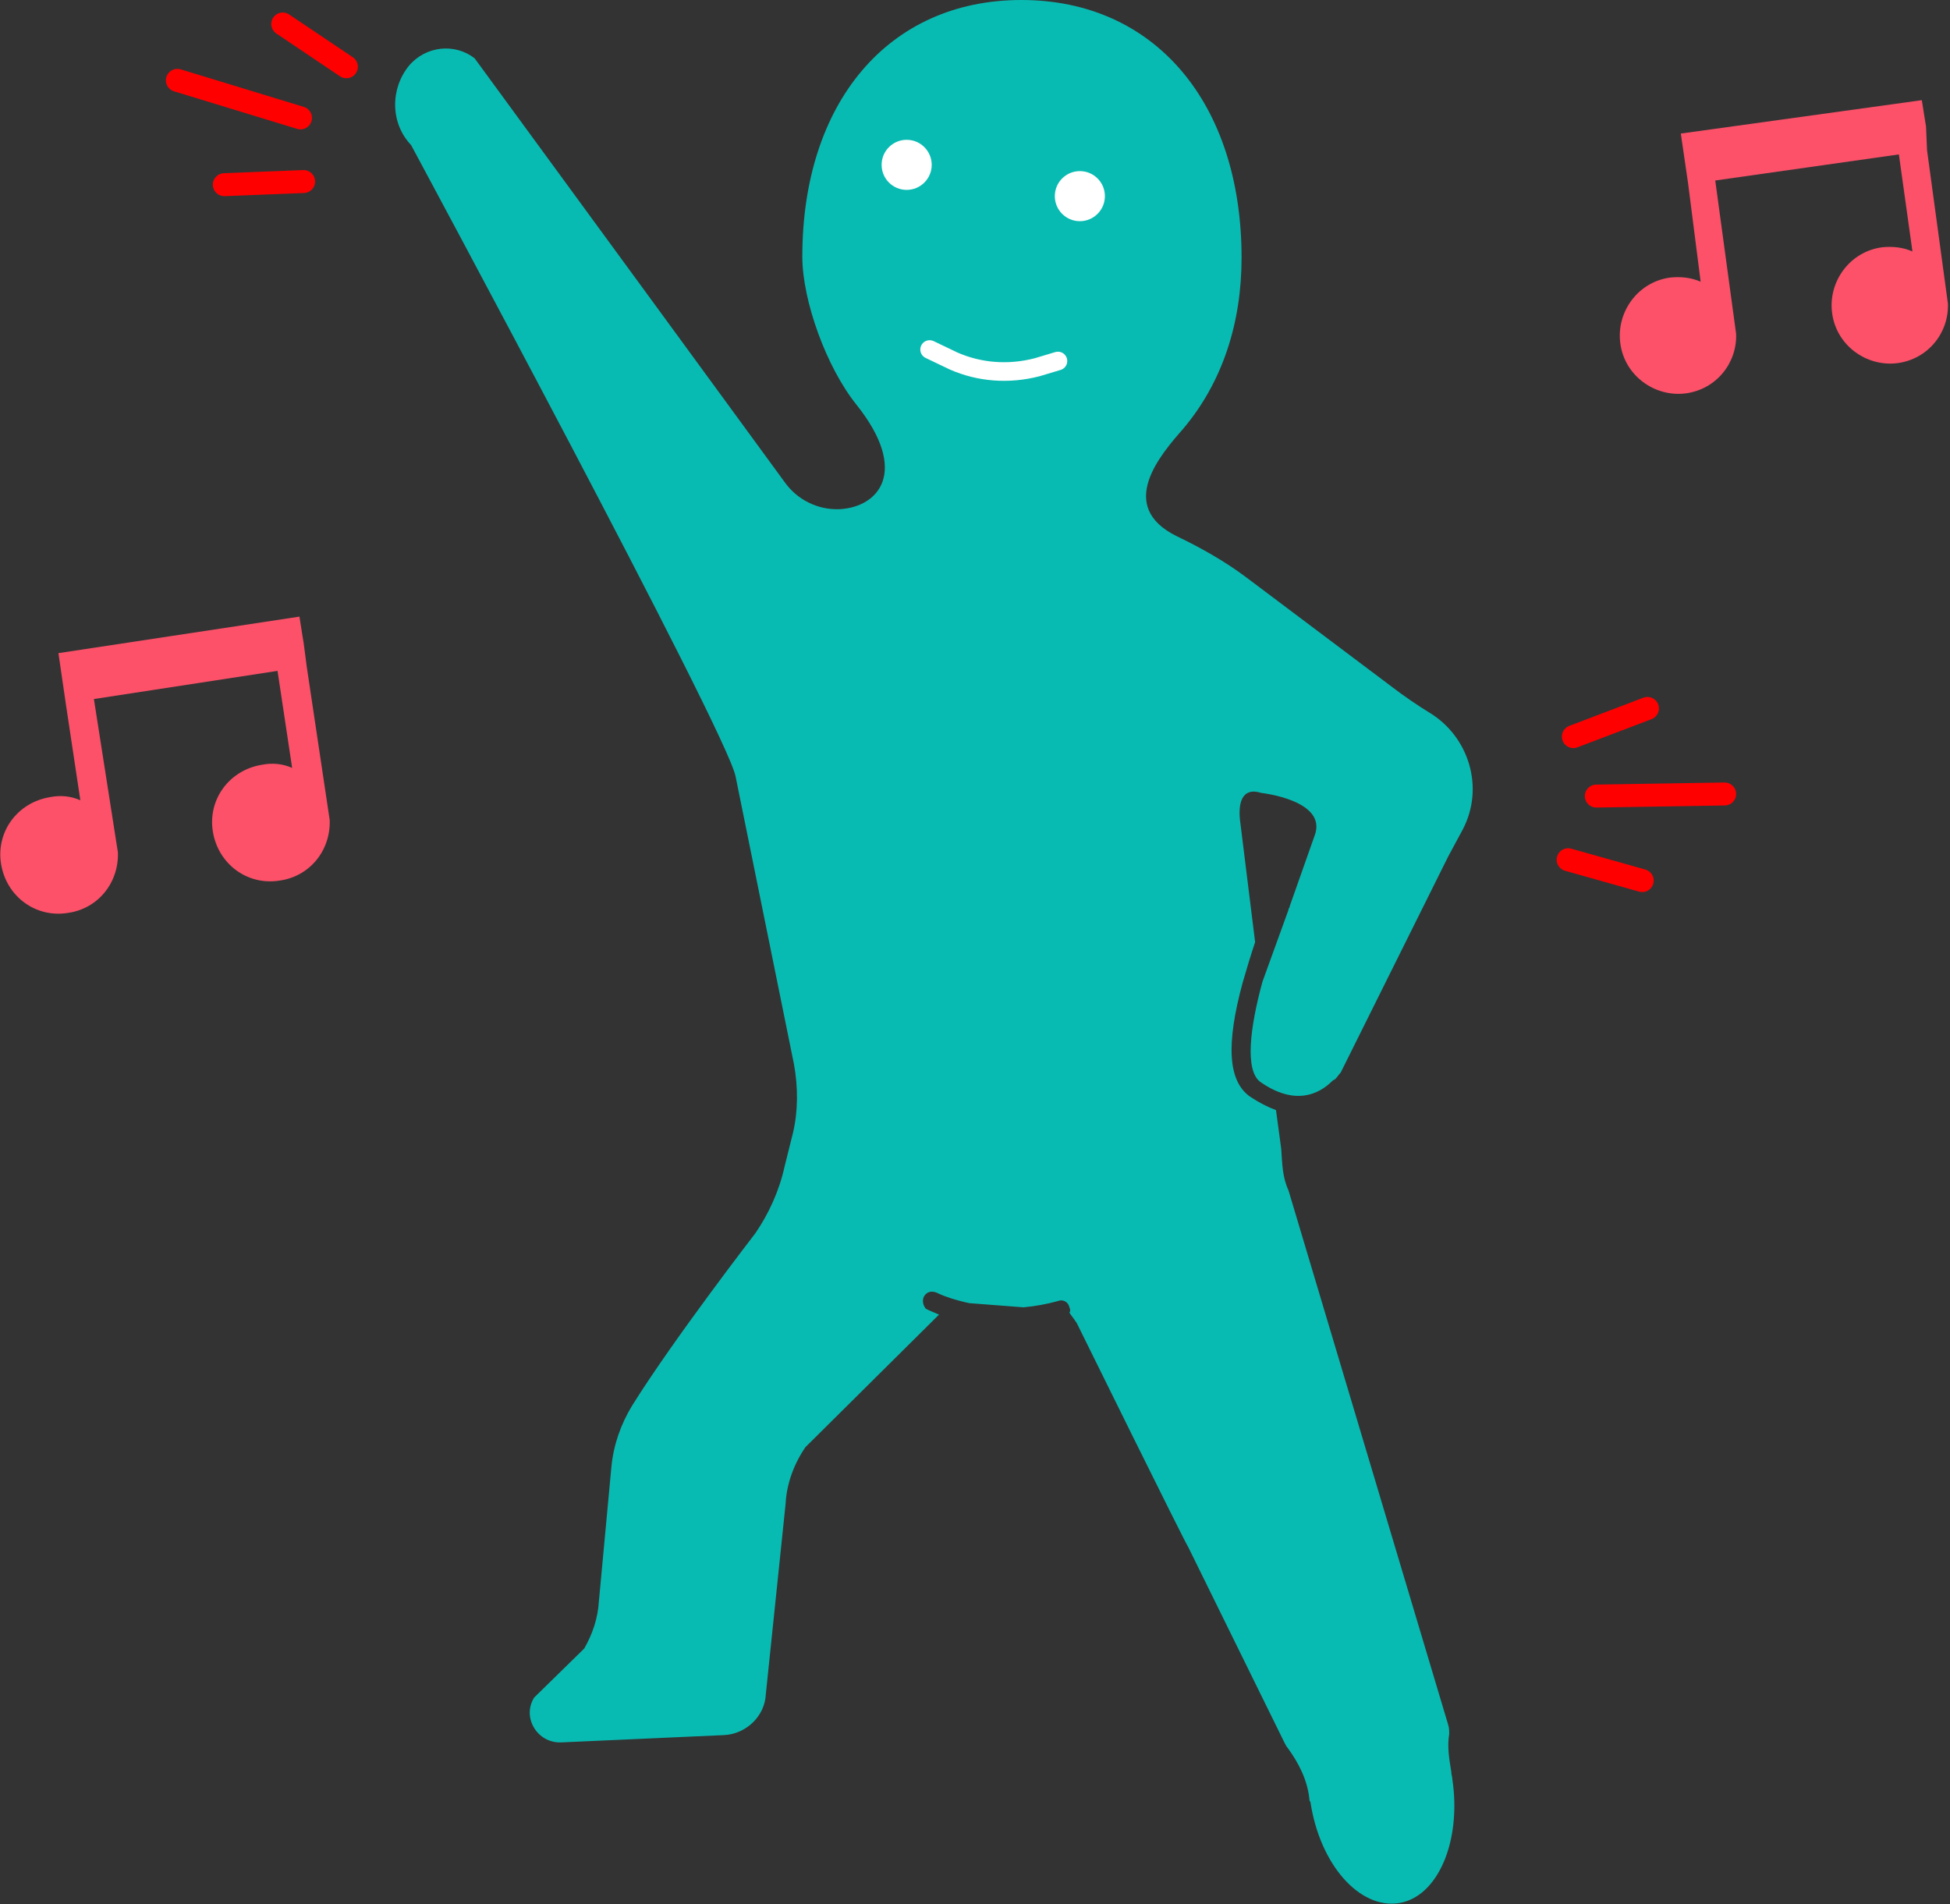 <svg class="lb__cards__card__icon" enable-background="new 0 0 186.9 182.5" version="1.1" viewBox="0 0 186.9 182.5" xml:space="preserve" xmlns="http://www.w3.org/2000/svg">
<rect x="0" y="0" width="186.9" height="182.5" fill="#333333" stroke="none"/>
<style type="text/css">
	.st06{fill:#08BBB2;}
	.st16{fill:#FC5169;}
	.st26{fill:none;stroke:#FF0000;stroke-width:2.2;stroke-linecap:round;stroke-miterlimit:10;}
	.st36{fill:#FFFFFF;}
	.st46{fill:none;stroke:#FFFFFF;stroke-width:1.784;stroke-linecap:round;stroke-miterlimit:10;}
</style>
<path class="st06" d="m123.6 86.9c0 0.1 0 0.1-0.1 0.2v0.1l-2.5 6.9c-1.2 4.4-1.7 8.5-0.2 9.6 3.3 2.3 5.6 1.2 6.9-0.1 0.1-0.1 0.2-0.1 0.3-0.2 0.2-0.2 0.3-0.4 0.5-0.6l10.3-20.7 1.4-2.6c2.1-4 0.6-8.9-3.2-11.2-1-0.6-2.6-1.7-3.5-2.4l-14.1-10.6c-2-1.5-4.3-2.8-6.6-3.9-5.9-2.9-1.5-7.9 0.6-10.3 3.8-4.5 5.6-10.2 5.6-16.4 0-14.8-8.3-24.7-21.1-24.7s-21 9.9-21 24.6c0 4.2 2.3 10.6 5.2 14.2 5.1 6.4 2.1 9.8-1.6 10-2.1 0.1-4.1-0.9-5.3-2.6l-11.7-16-18-24.6c-1.9-1.5-4.7-1.2-6.3 0.7-1.8 2.2-1.8 5.5 0.2 7.6 0 0 30.2 56.1 31.1 60.5l5.6 27.6c0.4 2.2 0.4 4.5-0.1 6.6l-0.8 3.2c-0.5 2.3-1.5 4.5-2.8 6.4 0 0-7.8 10.1-11.8 16.5-1.1 1.8-1.8 3.8-2 5.9l-1.2 12.9c-0.1 1.6-0.6 3.1-1.4 4.5l-4.8 4.7c-1.2 1.9 0.3 4.4 2.6 4.3l15.6-0.7c2.1-0.1 3.9-1.8 4-3.9l1.9-18.3c0.1-1.9 0.8-3.8 1.9-5.4l12.8-12.7c-0.7-0.3-1.2-0.5-1.3-0.6-0.2-0.3-0.3-0.6-0.2-1 0.1-0.3 0.4-0.6 0.8-0.6 0.3 0 0.5 0.1 0.7 0.2 0.4 0.2 1.5 0.6 2.9 0.9l5.2 0.4c1.1-0.1 2.2-0.3 3.3-0.6 0.5-0.2 1 0.1 1.1 0.6 0.1 0.2 0.1 0.4 0 0.5 0.1 0.2 0.3 0.4 0.7 1 0 0 10.4 21.1 10.7 21.5l9.2 18.7c0.1 0.2 0.2 0.4 0.3 0.5 1.1 1.5 1.9 3.1 2.1 4.9 0 0.1 0 0.2 0.1 0.3 0.9 6 4.7 10.3 8.5 9.7 3.7-0.6 6-5.9 5.1-11.9 0-0.2-0.1-0.4-0.1-0.7-0.2-1.2-0.4-2.4-0.2-3.6 0-0.3 0-0.6-0.1-0.9l-15.3-51.2c-0.6-1.3-0.6-2.6-0.7-4l-0.5-3.7c-0.8-0.3-1.6-0.7-2.5-1.3-2.1-1.5-2.3-5-0.7-10.9 0.4-1.4 0.8-2.7 1.2-3.9l-1.4-11.3c-0.3-2 0.1-3.6 2-3 0 0 6.4 0.7 5.1 4.1l-2.4 6.8z"></path>
<path class="st16" d="m29.1 61.6l-0.1-0.6-0.3-1.9-23.1 3.5 0.7 4.8 1.4 9.3c-0.9-0.4-1.9-0.5-2.9-0.3-3.1 0.5-5.2 3.3-4.7 6.4s3.3 5.2 6.4 4.7c2.9-0.4 4.9-2.9 4.8-5.8l-2.3-14.7 17.6-2.7 1.4 9.3c-0.9-0.4-1.9-0.5-2.9-0.3-3.1 0.5-5.2 3.3-4.7 6.4s3.3 5.2 6.4 4.7c2.9-0.4 4.9-2.9 4.8-5.8l-2.2-14.7-0.3-2.3z"></path>
<path class="st16" d="m184.6 12.1l-0.1-0.6-0.3-1.9-23.1 3.2 0.7 4.8 1.2 9.4c-0.9-0.4-1.9-0.5-2.9-0.4-3.1 0.4-5.2 3.3-4.8 6.3 0.4 3.1 3.3 5.2 6.3 4.8 2.9-0.4 4.9-2.9 4.8-5.7l-2-14.7 17.6-2.5 1.3 9.3c-0.9-0.4-1.9-0.5-2.9-0.4-3.1 0.4-5.2 3.3-4.8 6.3 0.4 3.1 3.3 5.2 6.3 4.8 2.9-0.4 4.9-2.9 4.8-5.7l-2-14.7-0.1-2.3z"></path>
<line class="st26" x1="153" x2="165.3" y1="76.3" y2="76.1"></line>
<line class="st26" x1="150.8" x2="157.9" y1="70.6" y2="67.9"></line>
<line class="st26" x1="150.3" x2="157.4" y1="82.4" y2="84.4"></line>
<line class="st26" x1="28.8" x2="17" y1="11.3" y2="7.7"></line>
<line class="st26" x1="29.1" x2="21.5" y1="17.4" y2="17.7"></line>
<line class="st26" x1="33.2" x2="27.1" y1="6.4" y2="2.3"></line>
<circle class="st36" cx="86.9" cy="15.8" r="2.4"></circle>
<circle class="st36" cx="103.5" cy="18.8" r="2.4"></circle>
<path class="st46" d="m89.1 33.5l2.3 1.1c2.5 1.1 5.3 1.3 8 0.6l2-0.6"></path>
</svg>
